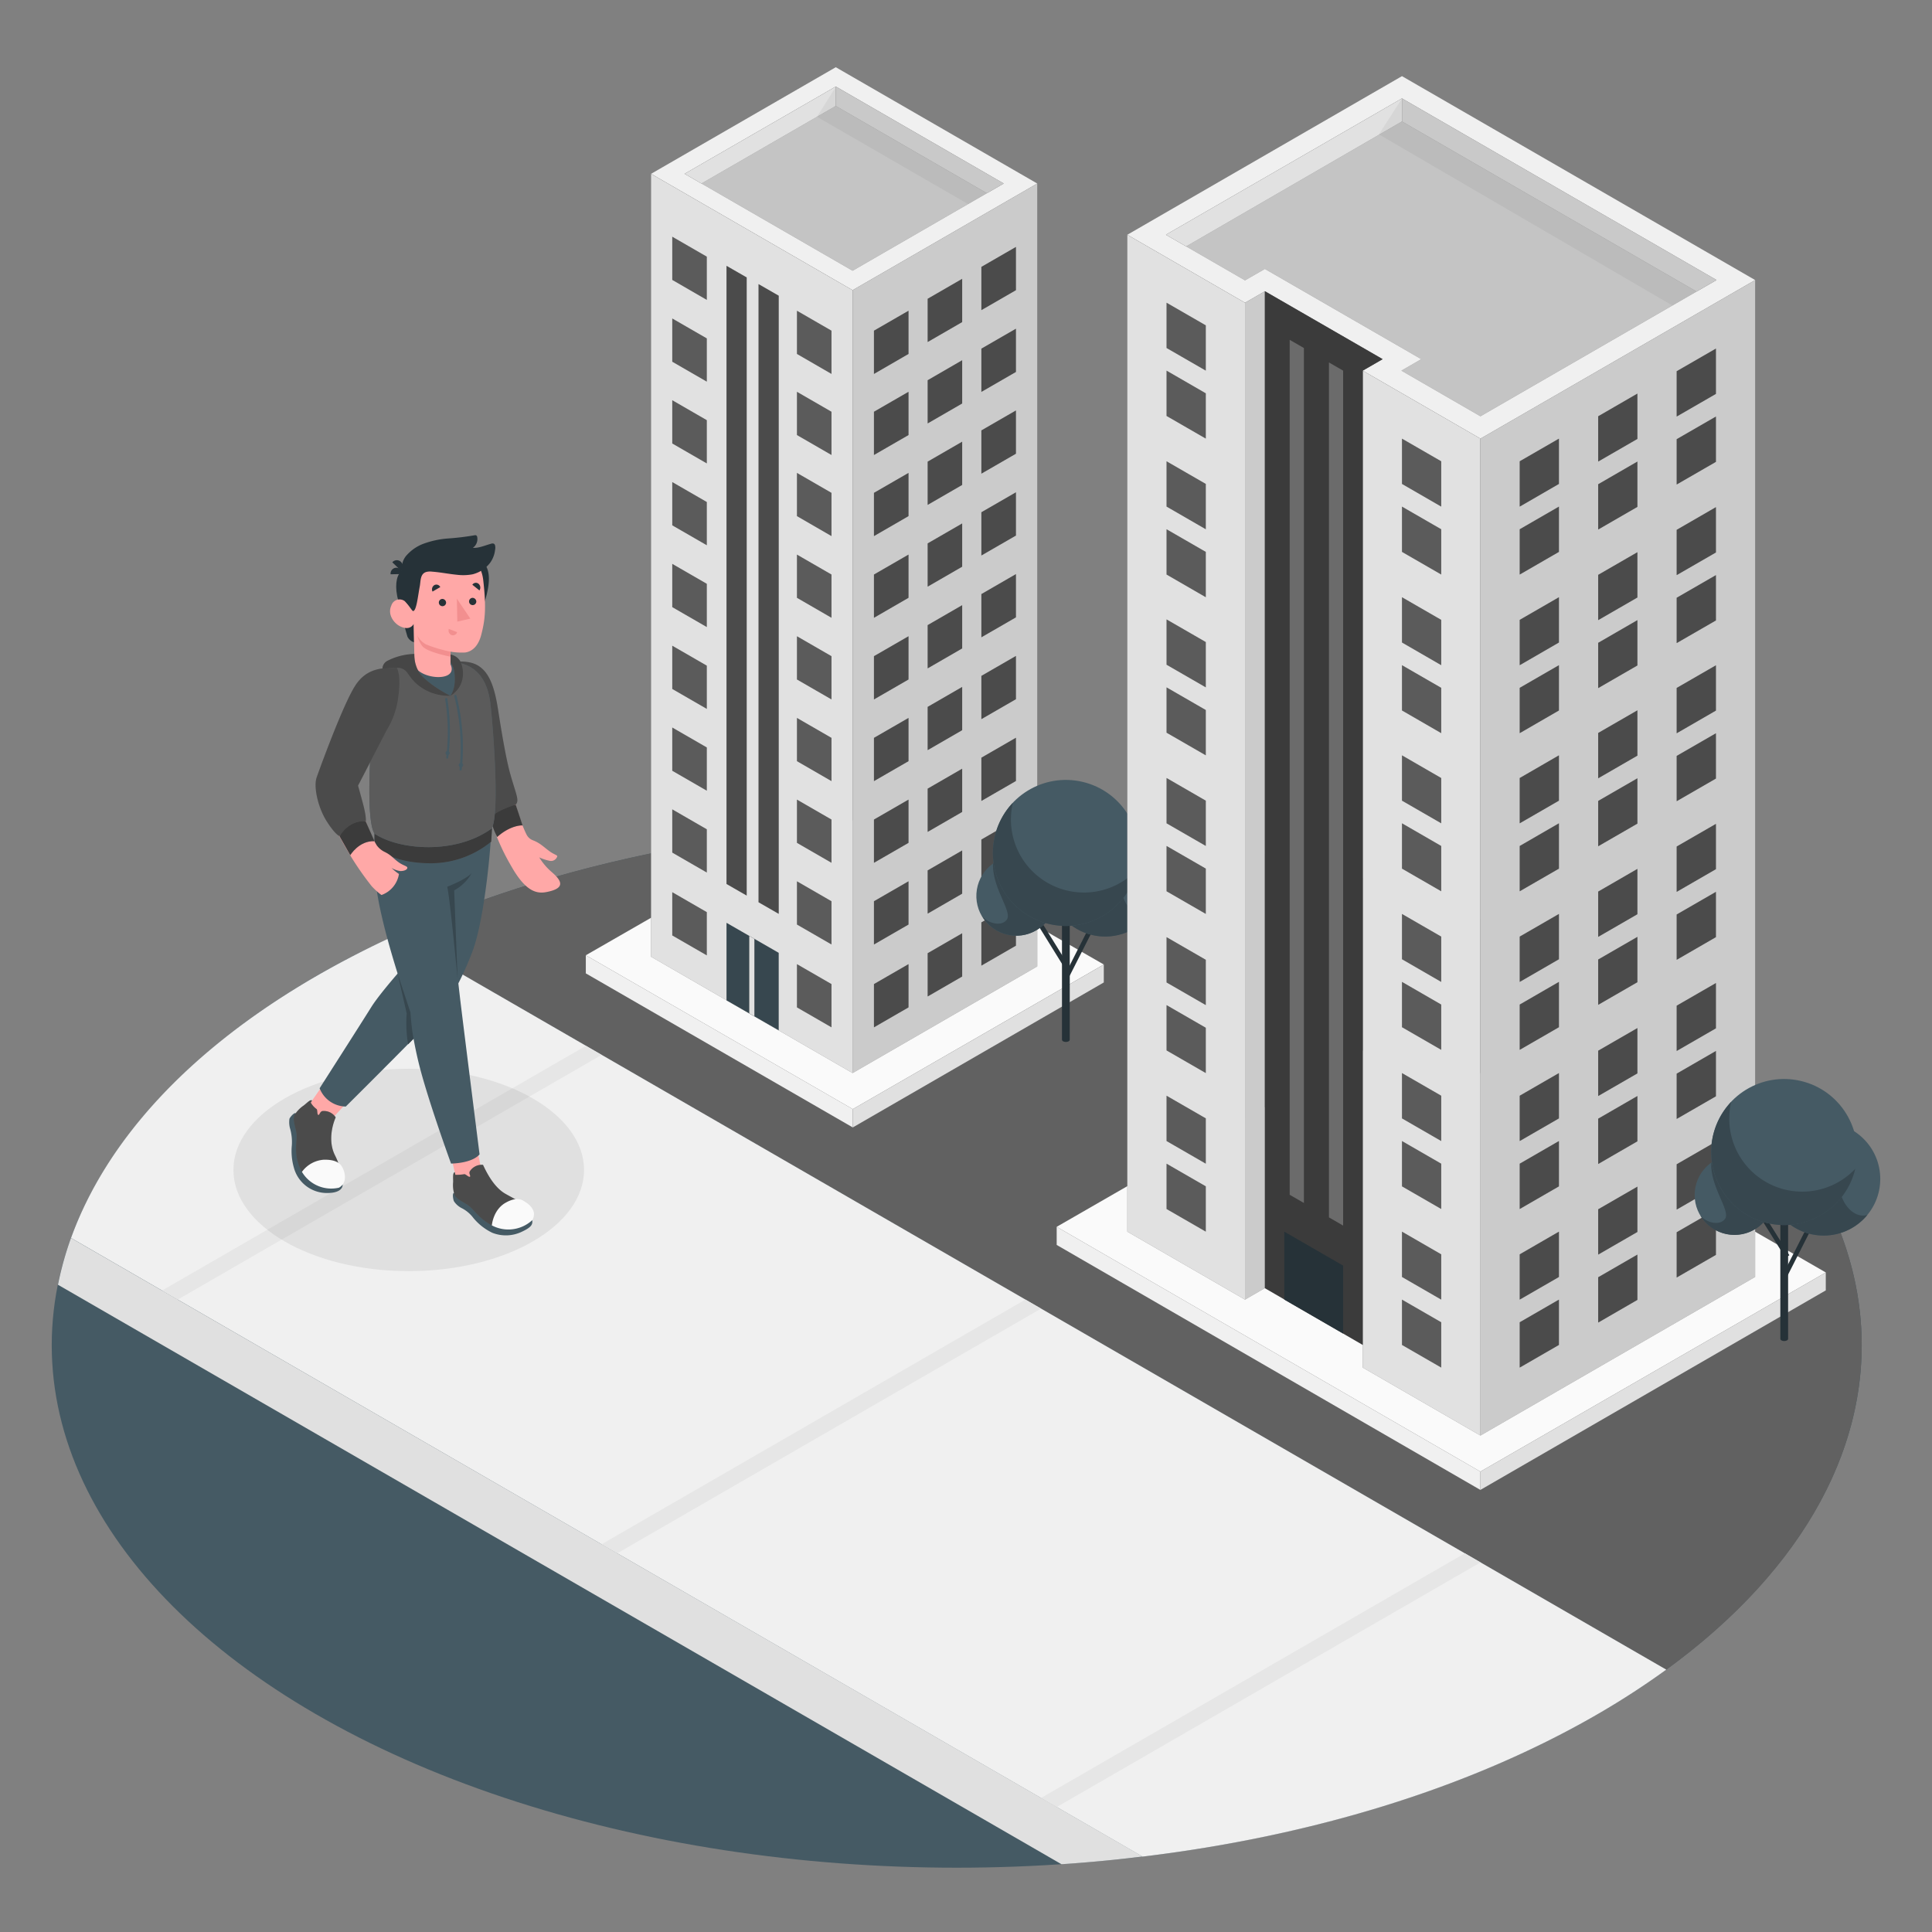 <svg xmlns="http://www.w3.org/2000/svg" viewBox="0 0 500 500"><rect x="0" y="0" width="500" height="500" fill="#808080" stroke="none"/><g id="freepik--Floor--inject-47"><ellipse id="freepik--floor--inject-47" cx="247.6" cy="348.14" rx="234.21" ry="135.22" style="fill:#455a64"></ellipse><path d="M413.22,252.53c-85-49.08-219.09-52.54-311-10.39l329,190C504.21,379,498.22,301.6,413.22,252.53Z" style="fill:#6B6B6B"></path><path d="M413.22,252.53c-85-49.08-219.09-52.54-311-10.39l329,190C504.21,379,498.22,301.6,413.22,252.53Z" style="opacity:0.1"></path><path d="M82,252.53c-33.43,19.3-54.63,43-63.62,67.86l277.31,160.1c43.07-5.19,84.1-17.43,117.54-36.73a205.22,205.22,0,0,0,18-11.66l-329-190Q91.71,246.94,82,252.53Z" style="fill:#f0f0f0"></path><polygon points="269.41 465.32 379.09 402 383.15 404.35 273.47 467.67 269.41 465.32" style="fill:#e6e6e6"></polygon><polygon points="155.67 399.66 265.35 336.34 269.41 338.68 159.73 402 155.67 399.66" style="fill:#e6e6e6"></polygon><polygon points="41.93 333.99 151.61 270.67 155.67 273.02 45.99 336.34 41.93 333.99" style="fill:#e6e6e6"></polygon><path d="M274.71,482.46q10.55-.7,21-2L18.37,320.39h0A85.46,85.46,0,0,0,15,332.49Z" style="fill:#e0e0e0"></path></g><g id="freepik--Shadow--inject-47"><ellipse id="freepik--shadow--inject-47" cx="105.78" cy="302.78" rx="45.37" ry="26.19" style="opacity:0.07"></ellipse></g><g id="freepik--Buildings--inject-47"><polygon points="220.7 287.04 151.61 247.22 216.54 209.9 285.66 249.61 220.7 287.04" style="fill:#fafafa"></polygon><polygon points="151.61 247.22 220.7 287.04 220.7 291.78 151.61 251.91 151.61 247.22" style="fill:#f0f0f0"></polygon><polygon points="285.66 249.62 220.7 287.04 220.7 291.78 285.66 254.26 285.66 249.62" style="fill:#e0e0e0"></polygon><polygon points="220.65 277.71 268.44 250.11 268.44 47.49 220.65 75.09 220.65 277.71" style="fill:#6B6B6B"></polygon><polygon points="220.65 277.71 268.44 250.11 268.44 47.49 220.65 75.09 220.65 277.71" style="fill:#fff;opacity:0.65"></polygon><polygon points="220.65 75.09 168.5 44.98 168.5 247.6 220.65 277.71 220.65 75.09" style="fill:#6B6B6B"></polygon><polygon points="220.65 75.09 168.5 44.98 168.5 247.6 220.65 277.71 220.65 75.09" style="fill:#fff;opacity:0.8"></polygon><polygon points="268.44 47.49 216.3 17.39 168.5 44.98 220.65 75.09 268.44 47.49" style="fill:#6B6B6B"></polygon><polygon points="268.44 47.49 216.3 17.39 168.5 44.98 220.65 75.09 268.44 47.49" style="fill:#fff;opacity:0.9"></polygon><polygon points="188.02 258.89 188.02 238.82 201.53 246.59 201.53 266.65 188.02 258.89" style="fill:#37474f"></polygon><polygon points="193.92 242.21 195.23 242.97 195.23 263.04 193.92 262.28 193.92 242.21" style="fill:#6B6B6B"></polygon><polygon points="193.92 242.21 195.23 242.97 195.23 263.04 193.92 262.28 193.92 242.21" style="fill:#fff;opacity:0.8"></polygon><polygon points="215.19 265.87 215.19 254.68 206.25 249.52 206.25 260.71 215.19 265.87" style="fill:#6B6B6B"></polygon><polygon points="215.19 244.43 215.19 233.24 206.25 228.08 206.25 239.27 215.19 244.43" style="fill:#6B6B6B"></polygon><polygon points="215.19 223.29 215.19 212.1 206.25 206.94 206.25 218.13 215.19 223.29" style="fill:#6B6B6B"></polygon><polygon points="215.19 202.15 215.19 190.96 206.25 185.8 206.25 196.99 215.19 202.15" style="fill:#6B6B6B"></polygon><polygon points="215.19 181.01 215.19 169.82 206.25 164.66 206.25 175.85 215.19 181.01" style="fill:#6B6B6B"></polygon><polygon points="215.19 159.88 215.19 148.69 206.25 143.53 206.25 154.71 215.19 159.88" style="fill:#6B6B6B"></polygon><polygon points="215.19 138.74 215.19 127.55 206.25 122.39 206.25 133.57 215.19 138.74" style="fill:#6B6B6B"></polygon><polygon points="215.19 117.75 215.19 106.56 206.25 101.4 206.25 112.59 215.19 117.75" style="fill:#6B6B6B"></polygon><polygon points="215.19 96.77 215.19 85.58 206.25 80.42 206.25 91.6 215.19 96.77" style="fill:#6B6B6B"></polygon><polygon points="182.92 247.25 182.92 236.06 173.98 230.9 173.98 242.09 182.92 247.25" style="fill:#6B6B6B"></polygon><polygon points="182.92 225.81 182.92 214.62 173.98 209.46 173.98 220.65 182.92 225.81" style="fill:#6B6B6B"></polygon><polygon points="182.92 204.63 182.92 193.44 173.98 188.28 173.98 199.47 182.92 204.63" style="fill:#6B6B6B"></polygon><polygon points="182.92 183.46 182.92 172.27 173.98 167.11 173.98 178.3 182.92 183.46" style="fill:#6B6B6B"></polygon><polygon points="182.92 162.28 182.92 151.09 173.98 145.93 173.98 157.12 182.92 162.28" style="fill:#6B6B6B"></polygon><polygon points="182.92 141.11 182.92 129.92 173.98 124.76 173.98 135.95 182.92 141.11" style="fill:#6B6B6B"></polygon><polygon points="182.92 119.93 182.92 108.74 173.98 103.58 173.98 114.77 182.92 119.93" style="fill:#6B6B6B"></polygon><polygon points="182.92 98.77 182.92 87.58 173.98 82.42 173.98 93.61 182.92 98.77" style="fill:#6B6B6B"></polygon><polygon points="182.92 77.61 182.92 66.42 173.98 61.26 173.98 72.44 182.92 77.61" style="fill:#6B6B6B"></polygon><g style="opacity:0.15"><polygon points="215.19 265.87 215.19 254.68 206.25 249.52 206.25 260.71 215.19 265.87"></polygon><polygon points="215.19 244.43 215.19 233.24 206.25 228.08 206.25 239.27 215.19 244.43"></polygon><polygon points="215.19 223.29 215.19 212.1 206.25 206.94 206.25 218.13 215.19 223.29"></polygon><polygon points="215.19 202.15 215.19 190.96 206.25 185.8 206.25 196.99 215.19 202.15"></polygon><polygon points="215.19 181.01 215.19 169.82 206.25 164.66 206.25 175.85 215.19 181.01"></polygon><polygon points="215.19 159.88 215.19 148.69 206.25 143.53 206.25 154.71 215.19 159.88"></polygon><polygon points="215.19 138.74 215.19 127.55 206.25 122.39 206.25 133.57 215.19 138.74"></polygon><polygon points="215.19 117.75 215.19 106.56 206.25 101.4 206.25 112.59 215.19 117.75"></polygon><polygon points="215.19 96.77 215.19 85.58 206.25 80.42 206.25 91.6 215.19 96.77"></polygon><polygon points="182.92 247.25 182.92 236.06 173.98 230.9 173.98 242.09 182.92 247.25"></polygon><polygon points="182.92 225.81 182.92 214.62 173.98 209.46 173.98 220.65 182.92 225.81"></polygon><polygon points="182.92 204.63 182.92 193.44 173.98 188.28 173.98 199.47 182.92 204.63"></polygon><polygon points="182.92 183.46 182.92 172.27 173.98 167.11 173.98 178.3 182.92 183.46"></polygon><polygon points="182.92 162.28 182.92 151.09 173.98 145.93 173.98 157.12 182.92 162.28"></polygon><polygon points="182.92 141.11 182.92 129.92 173.98 124.76 173.98 135.95 182.92 141.11"></polygon><polygon points="182.92 119.93 182.92 108.74 173.98 103.58 173.98 114.77 182.92 119.93"></polygon><polygon points="182.92 98.77 182.92 87.58 173.98 82.42 173.98 93.61 182.92 98.77"></polygon><polygon points="182.92 77.61 182.92 66.42 173.98 61.26 173.98 72.44 182.92 77.61"></polygon></g><polygon points="188.02 68.8 193.24 71.8 193.24 231.77 188.02 228.77 188.02 68.8" style="fill:#6B6B6B"></polygon><polygon points="196.31 73.53 201.53 76.53 201.53 236.5 196.31 233.5 196.31 73.53" style="fill:#6B6B6B"></polygon><g style="opacity:0.3"><polygon points="188.02 68.8 193.24 71.8 193.24 231.77 188.02 228.77 188.02 68.8"></polygon><polygon points="196.31 73.53 201.53 76.53 201.53 236.5 196.31 233.5 196.31 73.53"></polygon></g><polygon points="177.19 44.98 216.3 22.41 259.75 47.49 220.65 70.07 177.19 44.98" style="fill:#6B6B6B"></polygon><polygon points="177.19 44.98 216.3 22.41 259.75 47.49 220.65 70.07 177.19 44.98" style="fill:#fff;opacity:0.6"></polygon><polygon points="216.3 22.41 216.3 27.42 255.41 50 259.75 47.49 216.3 22.41" style="fill:#6B6B6B"></polygon><polygon points="216.3 22.41 216.3 27.42 255.41 50 259.75 47.49 216.3 22.41" style="fill:#fff;opacity:0.7"></polygon><polygon points="216.3 22.41 177.19 44.98 181.54 47.49 216.3 27.42 216.3 22.41" style="fill:#6B6B6B"></polygon><polygon points="216.3 22.41 177.19 44.98 181.54 47.49 216.3 27.42 216.3 22.41" style="fill:#fff;opacity:0.8"></polygon><polygon points="226.18 265.87 226.18 254.68 235.12 249.52 235.12 260.71 226.18 265.87" style="fill:#6B6B6B"></polygon><polygon points="240.08 257.88 240.08 246.69 249.01 241.53 249.01 252.72 240.08 257.88" style="fill:#6B6B6B"></polygon><polygon points="253.98 249.9 253.98 238.71 262.92 233.55 262.92 244.74 253.98 249.9" style="fill:#6B6B6B"></polygon><polygon points="226.18 244.43 226.18 233.24 235.12 228.08 235.12 239.27 226.18 244.43" style="fill:#6B6B6B"></polygon><polygon points="240.08 236.44 240.08 225.26 249.01 220.1 249.01 231.28 240.08 236.44" style="fill:#6B6B6B"></polygon><polygon points="253.98 228.46 253.98 217.27 262.92 212.11 262.92 223.3 253.98 228.46" style="fill:#6B6B6B"></polygon><polygon points="226.18 223.29 226.18 212.1 235.12 206.94 235.12 218.13 226.18 223.29" style="fill:#6B6B6B"></polygon><polygon points="240.08 215.29 240.08 204.1 249.01 198.94 249.01 210.13 240.08 215.29" style="fill:#6B6B6B"></polygon><polygon points="253.98 207.28 253.98 196.09 262.92 190.93 262.92 202.12 253.98 207.28" style="fill:#6B6B6B"></polygon><polygon points="226.18 202.15 226.18 190.96 235.12 185.8 235.12 196.99 226.18 202.15" style="fill:#6B6B6B"></polygon><polygon points="240.08 194.13 240.08 182.94 249.01 177.78 249.01 188.97 240.08 194.13" style="fill:#6B6B6B"></polygon><polygon points="253.98 186.11 253.98 174.92 262.92 169.76 262.92 180.95 253.98 186.11" style="fill:#6B6B6B"></polygon><polygon points="226.18 181.01 226.18 169.82 235.12 164.66 235.12 175.85 226.18 181.01" style="fill:#6B6B6B"></polygon><polygon points="240.08 172.97 240.08 161.78 249.01 156.62 249.01 167.81 240.08 172.97" style="fill:#6B6B6B"></polygon><polygon points="253.98 164.93 253.98 153.75 262.92 148.58 262.92 159.77 253.98 164.93" style="fill:#6B6B6B"></polygon><polygon points="226.18 159.88 226.18 148.69 235.12 143.53 235.12 154.71 226.18 159.88" style="fill:#6B6B6B"></polygon><polygon points="240.08 151.82 240.08 140.63 249.01 135.47 249.01 146.66 240.08 151.82" style="fill:#6B6B6B"></polygon><polygon points="253.98 143.76 253.98 132.57 262.92 127.41 262.92 138.6 253.98 143.76" style="fill:#6B6B6B"></polygon><polygon points="226.18 138.74 226.18 127.55 235.12 122.39 235.12 133.57 226.18 138.74" style="fill:#6B6B6B"></polygon><polygon points="240.08 130.66 240.08 119.47 249.01 114.31 249.01 125.5 240.08 130.66" style="fill:#6B6B6B"></polygon><polygon points="253.98 122.58 253.98 111.39 262.92 106.23 262.92 117.42 253.98 122.58" style="fill:#6B6B6B"></polygon><polygon points="226.18 117.75 226.18 106.56 235.12 101.4 235.12 112.59 226.18 117.75" style="fill:#6B6B6B"></polygon><polygon points="240.08 109.58 240.08 98.4 249.01 93.23 249.01 104.42 240.08 109.58" style="fill:#6B6B6B"></polygon><polygon points="253.98 101.42 253.98 90.23 262.92 85.07 262.92 96.26 253.98 101.42" style="fill:#6B6B6B"></polygon><polygon points="226.18 96.77 226.18 85.58 235.12 80.42 235.12 91.6 226.18 96.77" style="fill:#6B6B6B"></polygon><polygon points="240.08 88.51 240.08 77.32 249.01 72.16 249.01 83.35 240.08 88.51" style="fill:#6B6B6B"></polygon><polygon points="253.98 80.26 253.98 69.07 262.92 63.91 262.92 75.1 253.98 80.26" style="fill:#6B6B6B"></polygon><g style="opacity:0.3"><polygon points="226.18 265.87 226.18 254.68 235.12 249.52 235.12 260.71 226.18 265.87"></polygon><polygon points="240.08 257.88 240.08 246.69 249.01 241.53 249.01 252.72 240.08 257.88"></polygon><polygon points="253.98 249.9 253.98 238.71 262.92 233.55 262.92 244.74 253.98 249.9"></polygon><polygon points="226.18 244.43 226.18 233.24 235.12 228.08 235.12 239.27 226.18 244.43"></polygon><polygon points="240.08 236.44 240.08 225.26 249.01 220.1 249.01 231.28 240.08 236.44"></polygon><polygon points="253.98 228.46 253.98 217.27 262.92 212.11 262.92 223.3 253.98 228.46"></polygon><polygon points="226.18 223.29 226.18 212.1 235.12 206.94 235.12 218.13 226.18 223.29"></polygon><polygon points="240.08 215.29 240.08 204.1 249.01 198.94 249.01 210.13 240.08 215.29"></polygon><polygon points="253.98 207.28 253.98 196.09 262.92 190.93 262.92 202.12 253.98 207.28"></polygon><polygon points="226.18 202.15 226.18 190.96 235.12 185.8 235.12 196.99 226.18 202.15"></polygon><polygon points="240.08 194.13 240.08 182.94 249.01 177.78 249.01 188.97 240.08 194.13"></polygon><polygon points="253.98 186.11 253.98 174.92 262.92 169.76 262.92 180.95 253.98 186.11"></polygon><polygon points="226.18 181.01 226.18 169.82 235.12 164.66 235.12 175.85 226.18 181.01"></polygon><polygon points="240.08 172.97 240.08 161.78 249.01 156.62 249.01 167.81 240.08 172.97"></polygon><polygon points="253.98 164.93 253.98 153.75 262.92 148.58 262.92 159.77 253.98 164.93"></polygon><polygon points="226.18 159.88 226.18 148.69 235.12 143.53 235.12 154.71 226.18 159.88"></polygon><polygon points="240.08 151.82 240.08 140.63 249.01 135.47 249.01 146.66 240.08 151.82"></polygon><polygon points="253.98 143.76 253.98 132.57 262.92 127.41 262.92 138.6 253.98 143.76"></polygon><polygon points="226.18 138.74 226.18 127.55 235.12 122.39 235.12 133.57 226.18 138.74"></polygon><polygon points="240.08 130.66 240.08 119.47 249.01 114.31 249.01 125.5 240.08 130.66"></polygon><polygon points="253.98 122.58 253.98 111.39 262.92 106.23 262.92 117.42 253.98 122.58"></polygon><polygon points="226.18 117.75 226.18 106.56 235.12 101.4 235.12 112.59 226.18 117.75"></polygon><polygon points="240.08 109.58 240.08 98.4 249.01 93.23 249.01 104.42 240.08 109.58"></polygon><polygon points="253.98 101.42 253.98 90.23 262.92 85.07 262.92 96.26 253.98 101.42"></polygon><polygon points="226.18 96.77 226.18 85.58 235.12 80.42 235.12 91.6 226.18 96.77"></polygon><polygon points="240.08 88.51 240.08 77.32 249.01 72.16 249.01 83.35 240.08 88.51"></polygon><polygon points="253.98 80.26 253.98 69.07 262.92 63.91 262.92 75.1 253.98 80.26"></polygon></g><polygon points="216.35 22.4 211.44 30.23 250.55 52.81 259.75 47.49 216.35 22.4" style="opacity:0.05"></polygon><rect x="271.83" y="246.03" width="14.68" height="1.2" transform="translate(-67.09 383.99) rotate(-63.1)" style="fill:#263238"></rect><rect x="271.76" y="238.16" width="1.2" height="12.31" transform="translate(-87.81 179.92) rotate(-31.76)" style="fill:#263238"></rect><path d="M276.85,237.52v31.56a.53.53,0,0,1-.29.41,1.61,1.61,0,0,1-1.42,0,.52.52,0,0,1-.3-.41V237.52Z" style="fill:#263238"></path><circle cx="286.05" cy="227.7" r="14.65" style="fill:#455a64"></circle><path d="M290.65,224c1.89-5.95,3.9-8.27,2.62-9A14.65,14.65,0,1,0,297.36,237C293,238.29,288.2,231.67,290.65,224Z" style="fill:#37474f"></path><circle cx="262.97" cy="231.85" r="10.3" transform="translate(-8.01 454.29) rotate(-80.78)" style="fill:#455a64"></circle><path d="M263,221.55a10.25,10.25,0,0,0-6,1.94c-.28,6.3,5.06,12.43,3.57,14.49s-5.17.8-6.45-.95a10.3,10.3,0,1,0,8.9-15.48Z" style="fill:#37474f"></path><circle cx="275.85" cy="220.75" r="18.89" transform="translate(-2.37 438.5) rotate(-76.72)" style="fill:#455a64"></circle><path d="M294.24,225.06a18.89,18.89,0,1,1-27.69-20.76,19.05,19.05,0,0,0-4.42,3.46,19.2,19.2,0,0,0-.5,4.32,18.89,18.89,0,0,0,32.61,13Z" style="fill:#37474f"></path><polygon points="383.12 380.85 273.47 317.5 362.83 266.06 472.51 329.31 383.12 380.85" style="fill:#fafafa"></polygon><polygon points="273.47 317.5 383.12 380.85 383.12 385.59 273.47 322.19 273.47 317.5" style="fill:#f0f0f0"></polygon><polygon points="472.51 329.31 383.12 380.85 383.12 385.59 472.51 333.95 472.51 329.31" style="fill:#e0e0e0"></polygon><polygon points="291.75 60.75 322.21 78.34 322.21 336.34 291.75 318.75 291.75 60.75" style="fill:#6B6B6B"></polygon><polygon points="291.75 60.75 322.21 78.34 322.21 336.34 291.75 318.75 291.75 60.75" style="fill:#fff;opacity:0.8"></polygon><polygon points="352.68 95.92 383.14 113.51 383.14 371.52 352.68 353.93 352.68 95.92" style="fill:#6B6B6B"></polygon><polygon points="352.68 95.92 383.14 113.51 383.14 371.52 352.68 353.93 352.68 95.92" style="fill:#fff;opacity:0.8"></polygon><polygon points="301.9 301.16 301.9 312.89 312.06 318.75 312.06 307.02 301.9 301.16" style="fill:#6B6B6B"></polygon><polygon points="301.9 283.57 301.9 295.3 312.06 301.16 312.06 289.43 301.9 283.57" style="fill:#6B6B6B"></polygon><polygon points="301.9 260.12 301.9 271.85 312.06 277.71 312.06 265.98 301.9 260.12" style="fill:#6B6B6B"></polygon><polygon points="301.9 242.53 301.9 254.26 312.06 260.12 312.06 248.39 301.9 242.53" style="fill:#6B6B6B"></polygon><polygon points="301.9 136.97 301.9 148.69 312.06 154.56 312.06 142.83 301.9 136.97" style="fill:#6B6B6B"></polygon><polygon points="301.9 119.38 301.9 131.1 312.06 136.97 312.06 125.24 301.9 119.38" style="fill:#6B6B6B"></polygon><polygon points="301.9 95.92 301.9 107.65 312.06 113.51 312.06 101.79 301.9 95.92" style="fill:#6B6B6B"></polygon><polygon points="301.9 78.34 301.9 90.06 312.06 95.92 312.06 84.2 301.9 78.34" style="fill:#6B6B6B"></polygon><polygon points="362.83 336.34 362.83 348.07 372.99 353.93 372.99 342.2 362.83 336.34" style="fill:#6B6B6B"></polygon><polygon points="362.83 318.75 362.83 330.48 372.99 336.34 372.99 324.62 362.83 318.75" style="fill:#6B6B6B"></polygon><polygon points="362.83 295.3 362.83 307.03 372.99 312.89 372.99 301.16 362.83 295.3" style="fill:#6B6B6B"></polygon><polygon points="362.83 277.71 362.83 289.44 372.99 295.3 372.99 283.57 362.83 277.71" style="fill:#6B6B6B"></polygon><polygon points="362.83 172.15 362.83 183.87 372.99 189.74 372.99 178.01 362.83 172.15" style="fill:#6B6B6B"></polygon><polygon points="362.83 154.56 362.83 166.28 372.99 172.15 372.99 160.42 362.83 154.56" style="fill:#6B6B6B"></polygon><polygon points="362.83 131.11 362.83 142.83 372.99 148.69 372.99 136.97 362.83 131.11" style="fill:#6B6B6B"></polygon><polygon points="362.83 113.52 362.83 125.24 372.99 131.11 372.99 119.38 362.83 113.52" style="fill:#6B6B6B"></polygon><polygon points="301.9 218.93 301.9 230.66 312.06 236.52 312.06 224.79 301.9 218.93" style="fill:#6B6B6B"></polygon><polygon points="301.9 201.34 301.9 213.07 312.06 218.93 312.06 207.21 301.9 201.34" style="fill:#6B6B6B"></polygon><polygon points="301.9 177.89 301.9 189.62 312.06 195.48 312.06 183.75 301.9 177.89" style="fill:#6B6B6B"></polygon><polygon points="301.9 160.3 301.9 172.03 312.06 177.89 312.06 166.16 301.9 160.3" style="fill:#6B6B6B"></polygon><polygon points="362.83 254.11 362.83 265.84 372.99 271.7 372.99 259.98 362.83 254.11" style="fill:#6B6B6B"></polygon><polygon points="362.83 236.53 362.83 248.25 372.99 254.12 372.99 242.39 362.83 236.53" style="fill:#6B6B6B"></polygon><polygon points="362.83 213.07 362.83 224.8 372.99 230.66 372.99 218.94 362.83 213.07" style="fill:#6B6B6B"></polygon><polygon points="362.83 195.48 362.83 207.21 372.99 213.07 372.99 201.35 362.83 195.48" style="fill:#6B6B6B"></polygon><g style="opacity:0.15"><polygon points="301.9 301.16 301.9 312.89 312.06 318.75 312.06 307.02 301.9 301.16"></polygon><polygon points="301.9 283.57 301.9 295.3 312.06 301.16 312.06 289.43 301.9 283.57"></polygon><polygon points="301.9 260.12 301.9 271.85 312.06 277.71 312.06 265.98 301.9 260.12"></polygon><polygon points="301.9 242.53 301.9 254.26 312.06 260.12 312.06 248.39 301.9 242.53"></polygon><polygon points="301.9 136.97 301.9 148.69 312.06 154.56 312.06 142.83 301.9 136.97"></polygon><polygon points="301.9 119.38 301.9 131.1 312.06 136.97 312.06 125.24 301.9 119.38"></polygon><polygon points="301.9 95.92 301.9 107.65 312.06 113.51 312.06 101.79 301.9 95.92"></polygon><polygon points="301.9 78.34 301.9 90.06 312.06 95.92 312.06 84.2 301.9 78.34"></polygon><polygon points="362.83 336.34 362.83 348.07 372.99 353.93 372.99 342.2 362.83 336.34"></polygon><polygon points="362.83 318.75 362.83 330.48 372.99 336.34 372.99 324.62 362.83 318.75"></polygon><polygon points="362.83 295.3 362.83 307.03 372.99 312.89 372.99 301.16 362.83 295.3"></polygon><polygon points="362.83 277.71 362.83 289.44 372.99 295.3 372.99 283.57 362.83 277.71"></polygon><polygon points="362.83 172.15 362.83 183.87 372.99 189.74 372.99 178.01 362.83 172.15"></polygon><polygon points="362.83 154.56 362.83 166.28 372.99 172.15 372.99 160.42 362.83 154.56"></polygon><polygon points="362.83 131.11 362.83 142.83 372.99 148.69 372.99 136.97 362.83 131.11"></polygon><polygon points="362.83 113.52 362.83 125.24 372.99 131.11 372.99 119.38 362.83 113.52"></polygon><polygon points="301.9 218.93 301.9 230.66 312.06 236.52 312.06 224.79 301.9 218.93"></polygon><polygon points="301.9 201.34 301.9 213.07 312.06 218.93 312.06 207.21 301.9 201.34"></polygon><polygon points="301.9 177.89 301.9 189.62 312.06 195.48 312.06 183.75 301.9 177.89"></polygon><polygon points="301.9 160.3 301.9 172.03 312.06 177.89 312.06 166.16 301.9 160.3"></polygon><polygon points="362.83 254.11 362.83 265.84 372.99 271.7 372.99 259.98 362.83 254.11"></polygon><polygon points="362.83 236.53 362.83 248.25 372.99 254.12 372.99 242.39 362.83 236.53"></polygon><polygon points="362.83 213.07 362.83 224.8 372.99 230.66 372.99 218.94 362.83 213.07"></polygon><polygon points="362.83 195.48 362.83 207.21 372.99 213.07 372.99 201.35 362.83 195.48"></polygon></g><polygon points="383.14 113.51 454.23 72.47 454.23 330.47 383.14 371.52 383.14 113.51" style="fill:#6B6B6B"></polygon><polygon points="383.14 113.51 454.23 72.47 454.23 330.47 383.14 371.52 383.14 113.51" style="fill:#fff;opacity:0.65"></polygon><polygon points="403.45 336.34 403.45 348.07 393.3 353.93 393.3 342.2 403.45 336.34" style="fill:#6B6B6B"></polygon><polygon points="403.45 318.75 403.45 330.48 393.3 336.34 393.3 324.62 403.45 318.75" style="fill:#6B6B6B"></polygon><polygon points="403.45 295.3 403.45 307.03 393.3 312.89 393.3 301.16 403.45 295.3" style="fill:#6B6B6B"></polygon><polygon points="403.45 277.71 403.45 289.44 393.3 295.3 393.3 283.57 403.45 277.71" style="fill:#6B6B6B"></polygon><polygon points="403.45 172.15 403.45 183.87 393.3 189.74 393.3 178.01 403.45 172.15" style="fill:#6B6B6B"></polygon><polygon points="403.45 154.56 403.45 166.28 393.3 172.15 393.3 160.42 403.45 154.56" style="fill:#6B6B6B"></polygon><polygon points="403.45 131.11 403.45 142.83 393.3 148.69 393.3 136.97 403.45 131.11" style="fill:#6B6B6B"></polygon><polygon points="403.45 113.52 403.45 125.24 393.3 131.11 393.3 119.38 403.45 113.52" style="fill:#6B6B6B"></polygon><polygon points="423.76 324.69 423.76 336.41 413.61 342.28 413.61 330.55 423.76 324.69" style="fill:#6B6B6B"></polygon><polygon points="423.76 307.1 423.76 318.83 413.61 324.69 413.61 312.96 423.76 307.1" style="fill:#6B6B6B"></polygon><polygon points="423.76 283.65 423.76 295.37 413.61 301.24 413.61 289.51 423.76 283.65" style="fill:#6B6B6B"></polygon><polygon points="423.76 266.06 423.76 277.79 413.61 283.65 413.61 271.92 423.76 266.06" style="fill:#6B6B6B"></polygon><polygon points="423.76 160.49 423.76 172.22 413.61 178.08 413.61 166.36 423.76 160.49" style="fill:#6B6B6B"></polygon><polygon points="423.76 142.91 423.76 154.63 413.61 160.49 413.61 148.77 423.76 142.91" style="fill:#6B6B6B"></polygon><polygon points="423.76 119.45 423.76 131.18 413.61 137.04 413.61 125.32 423.76 119.45" style="fill:#6B6B6B"></polygon><polygon points="423.76 101.86 423.76 113.59 413.61 119.45 413.61 107.73 423.76 101.86" style="fill:#6B6B6B"></polygon><polygon points="444.08 313.04 444.08 324.76 433.92 330.62 433.92 318.9 444.08 313.04" style="fill:#6B6B6B"></polygon><polygon points="444.08 295.45 444.08 307.17 433.92 313.04 433.92 301.31 444.08 295.45" style="fill:#6B6B6B"></polygon><polygon points="444.08 271.99 444.08 283.72 433.92 289.58 433.92 277.86 444.08 271.99" style="fill:#6B6B6B"></polygon><polygon points="444.08 254.41 444.08 266.13 433.92 271.99 433.92 260.27 444.08 254.41" style="fill:#6B6B6B"></polygon><polygon points="444.08 148.84 444.08 160.57 433.92 166.43 433.92 154.7 444.08 148.84" style="fill:#6B6B6B"></polygon><polygon points="444.08 131.25 444.08 142.98 433.92 148.84 433.92 137.12 444.08 131.25" style="fill:#6B6B6B"></polygon><polygon points="444.08 107.8 444.08 119.53 433.92 125.39 433.92 113.66 444.08 107.8" style="fill:#6B6B6B"></polygon><polygon points="444.08 90.21 444.08 101.94 433.92 107.8 433.92 96.07 444.08 90.21" style="fill:#6B6B6B"></polygon><polygon points="403.45 254.11 403.45 265.84 393.3 271.7 393.3 259.98 403.45 254.11" style="fill:#6B6B6B"></polygon><polygon points="403.45 236.53 403.45 248.25 393.3 254.12 393.3 242.39 403.45 236.53" style="fill:#6B6B6B"></polygon><polygon points="403.45 213.07 403.45 224.8 393.3 230.66 393.3 218.94 403.45 213.07" style="fill:#6B6B6B"></polygon><polygon points="403.45 195.48 403.45 207.21 393.3 213.07 393.3 201.35 403.45 195.48" style="fill:#6B6B6B"></polygon><polygon points="423.76 242.46 423.76 254.19 413.61 260.05 413.61 248.32 423.76 242.46" style="fill:#6B6B6B"></polygon><polygon points="423.76 224.87 423.76 236.6 413.61 242.46 413.61 230.74 423.76 224.87" style="fill:#6B6B6B"></polygon><polygon points="423.76 201.42 423.76 213.15 413.61 219.01 413.61 207.28 423.76 201.42" style="fill:#6B6B6B"></polygon><polygon points="423.76 183.83 423.76 195.56 413.61 201.42 413.61 189.69 423.76 183.83" style="fill:#6B6B6B"></polygon><polygon points="444.08 230.81 444.08 242.53 433.92 248.4 433.92 236.67 444.08 230.81" style="fill:#6B6B6B"></polygon><polygon points="444.08 213.22 444.08 224.94 433.92 230.81 433.92 219.08 444.08 213.22" style="fill:#6B6B6B"></polygon><polygon points="444.08 189.77 444.08 201.49 433.92 207.35 433.92 195.63 444.08 189.77" style="fill:#6B6B6B"></polygon><polygon points="444.08 172.18 444.08 183.9 433.92 189.77 433.92 178.04 444.08 172.18" style="fill:#6B6B6B"></polygon><g style="opacity:0.3"><polygon points="403.45 336.34 403.45 348.07 393.3 353.93 393.3 342.2 403.45 336.34"></polygon><polygon points="403.45 318.75 403.45 330.48 393.3 336.34 393.3 324.62 403.45 318.75"></polygon><polygon points="403.45 295.3 403.45 307.03 393.3 312.89 393.3 301.16 403.45 295.3"></polygon><polygon points="403.45 277.71 403.45 289.44 393.3 295.3 393.3 283.57 403.45 277.71"></polygon><polygon points="403.45 172.15 403.45 183.87 393.3 189.74 393.3 178.01 403.45 172.15"></polygon><polygon points="403.45 154.56 403.45 166.28 393.3 172.15 393.3 160.42 403.45 154.56"></polygon><polygon points="403.45 131.11 403.45 142.83 393.3 148.69 393.3 136.97 403.45 131.11"></polygon><polygon points="403.45 113.52 403.45 125.24 393.3 131.11 393.3 119.38 403.45 113.52"></polygon><polygon points="423.76 324.69 423.76 336.41 413.61 342.28 413.61 330.55 423.76 324.69"></polygon><polygon points="423.76 307.1 423.76 318.83 413.61 324.69 413.61 312.96 423.76 307.1"></polygon><polygon points="423.76 283.65 423.76 295.37 413.61 301.24 413.61 289.51 423.76 283.65"></polygon><polygon points="423.76 266.06 423.76 277.79 413.61 283.65 413.61 271.92 423.76 266.06"></polygon><polygon points="423.76 160.49 423.76 172.22 413.61 178.08 413.61 166.36 423.76 160.49"></polygon><polygon points="423.76 142.91 423.76 154.63 413.61 160.49 413.61 148.77 423.76 142.91"></polygon><polygon points="423.76 119.45 423.76 131.18 413.61 137.04 413.61 125.32 423.76 119.45"></polygon><polygon points="423.76 101.86 423.76 113.59 413.61 119.45 413.61 107.73 423.76 101.86"></polygon><polygon points="444.08 313.04 444.08 324.76 433.92 330.62 433.92 318.9 444.08 313.04"></polygon><polygon points="444.08 295.45 444.08 307.17 433.92 313.04 433.92 301.31 444.08 295.45"></polygon><polygon points="444.08 271.99 444.08 283.72 433.92 289.58 433.92 277.86 444.08 271.99"></polygon><polygon points="444.08 254.41 444.08 266.13 433.92 271.99 433.92 260.27 444.08 254.41"></polygon><polygon points="444.08 148.84 444.08 160.57 433.92 166.43 433.92 154.7 444.08 148.84"></polygon><polygon points="444.08 131.25 444.08 142.98 433.92 148.84 433.92 137.12 444.08 131.25"></polygon><polygon points="444.08 107.8 444.08 119.53 433.92 125.39 433.92 113.66 444.08 107.8"></polygon><polygon points="444.08 90.21 444.08 101.94 433.92 107.8 433.92 96.07 444.08 90.21"></polygon><polygon points="403.45 254.11 403.45 265.84 393.3 271.7 393.3 259.98 403.45 254.11"></polygon><polygon points="403.45 236.53 403.45 248.25 393.3 254.12 393.3 242.39 403.45 236.53"></polygon><polygon points="403.45 213.07 403.45 224.8 393.3 230.66 393.3 218.94 403.45 213.07"></polygon><polygon points="403.45 195.48 403.45 207.21 393.3 213.07 393.3 201.35 403.45 195.48"></polygon><polygon points="423.76 242.46 423.76 254.19 413.61 260.05 413.61 248.32 423.76 242.46"></polygon><polygon points="423.76 224.87 423.76 236.6 413.61 242.46 413.61 230.74 423.76 224.87"></polygon><polygon points="423.76 201.42 423.76 213.15 413.61 219.01 413.61 207.28 423.76 201.42"></polygon><polygon points="423.76 183.83 423.76 195.56 413.61 201.42 413.61 189.69 423.76 183.83"></polygon><polygon points="444.08 230.81 444.08 242.53 433.92 248.4 433.92 236.67 444.08 230.81"></polygon><polygon points="444.08 213.22 444.08 224.94 433.92 230.81 433.92 219.08 444.08 213.22"></polygon><polygon points="444.08 189.77 444.08 201.49 433.92 207.35 433.92 195.63 444.08 189.77"></polygon><polygon points="444.08 172.18 444.08 183.9 433.92 189.77 433.92 178.04 444.08 172.18"></polygon></g><polygon points="322.21 78.34 322.21 336.34 327.35 333.37 327.35 75.37 322.21 78.34" style="fill:#6B6B6B"></polygon><polygon points="322.21 78.34 322.21 336.34 327.35 333.37 327.35 75.37 322.21 78.34" style="fill:#fff;opacity:0.65"></polygon><polygon points="454.23 72.47 362.83 19.7 291.75 60.75 322.21 78.34 327.35 75.37 357.82 92.95 352.68 95.92 383.14 113.51 454.23 72.47" style="fill:#6B6B6B"></polygon><polygon points="454.23 72.47 362.83 19.7 291.75 60.75 322.21 78.34 327.35 75.37 357.82 92.95 352.68 95.92 383.14 113.51 454.23 72.47" style="fill:#fff;opacity:0.9"></polygon><polygon points="362.68 95.92 367.82 92.95 327.35 69.6 322.21 72.56 301.75 60.75 362.83 25.48 444.23 72.47 383.14 107.74 362.68 95.92" style="fill:#6B6B6B"></polygon><polygon points="362.68 95.92 367.82 92.95 327.35 69.6 322.21 72.56 301.75 60.75 362.83 25.48 444.23 72.47 383.14 107.74 362.68 95.92" style="fill:#fff;opacity:0.6"></polygon><polygon points="362.83 25.48 362.83 31.43 439.07 75.45 444.23 72.47 362.83 25.48" style="fill:#6B6B6B"></polygon><polygon points="362.83 25.48 362.83 31.43 439.07 75.45 444.23 72.47 362.83 25.48" style="fill:#fff;opacity:0.7"></polygon><polygon points="301.75 60.75 306.98 63.77 362.83 31.43 362.83 25.48 301.75 60.75" style="fill:#6B6B6B"></polygon><polygon points="301.75 60.75 306.98 63.77 362.83 31.43 362.83 25.48 301.75 60.75" style="fill:#fff;opacity:0.8"></polygon><polygon points="362.83 25.47 356.86 34.77 432.81 79.06 444.23 72.47 362.83 25.47" style="opacity:0.05"></polygon><polygon points="327.35 75.37 327.35 333.37 352.68 348.06 352.68 95.92 357.82 92.95 327.35 75.37" style="fill:#6B6B6B"></polygon><polygon points="327.35 75.37 327.35 333.37 352.68 348.06 352.68 95.92 357.82 92.95 327.35 75.37" style="opacity:0.45"></polygon><polygon points="332.37 336.34 332.37 318.75 347.6 327.54 347.6 345.12 332.37 336.34" style="fill:#263238"></polygon><polygon points="343.93 315.06 347.6 317.18 347.6 95.92 343.93 93.8 343.93 315.06" style="fill:#6B6B6B"></polygon><polygon points="333.77 309.21 337.45 311.33 337.45 90.07 333.77 87.95 333.77 309.21" style="fill:#6B6B6B"></polygon><rect x="457.73" y="323.44" width="14.68" height="1.2" transform="translate(-34.34 592.15) rotate(-63.1)" style="fill:#263238"></rect><rect x="457.66" y="315.57" width="1.2" height="12.31" transform="matrix(0.85, -0.53, 0.53, 0.85, -100.72, 289.35)" style="fill:#263238"></rect><path d="M462.76,314.93v31.55a.49.49,0,0,1-.3.41,1.55,1.55,0,0,1-1.42,0,.5.5,0,0,1-.29-.41V314.93Z" style="fill:#263238"></path><circle cx="471.96" cy="305.11" r="14.65" style="fill:#455a64"></circle><path d="M476.55,301.36c1.89-5.95,3.9-8.28,2.63-9a14.65,14.65,0,1,0,4.08,22.08C478.92,315.7,474.1,309.08,476.55,301.36Z" style="fill:#37474f"></path><circle cx="448.87" cy="309.26" r="10.3" style="fill:#455a64"></circle><path d="M448.87,299a10.3,10.3,0,0,0-6,1.94c-.27,6.29,5.07,12.43,3.57,14.49s-5.17.8-6.45-.95a10.3,10.3,0,1,0,8.9-15.48Z" style="fill:#37474f"></path><circle cx="461.75" cy="298.15" r="18.89" transform="translate(65.48 679.05) rotate(-76.72)" style="fill:#455a64"></circle><path d="M480.14,302.47a18.89,18.89,0,1,1-27.68-20.76,18.9,18.9,0,0,0-4.43,3.46,19.2,19.2,0,0,0-.5,4.32,18.89,18.89,0,0,0,32.61,13Z" style="fill:#37474f"></path></g><g id="freepik--Character--inject-47"><polygon points="118.46 306.81 125.11 305.3 122.96 294.86 116.16 296.68 118.46 306.81" style="fill:#ffa8a7"></polygon><path d="M117.42,308.75c-.39.17-.15,1.74.08,2.16a5.2,5.2,0,0,0,2,1.76,8.65,8.65,0,0,1,3,2.53,14.49,14.49,0,0,0,4.9,3.84,9.54,9.54,0,0,0,7.72-.3c2.56-1.2,2.76-1.95,2.61-3Z" style="fill:#455a64"></path><path d="M125,301.46c.74,1.57,2.68,5.73,5.81,7.5,2.48,1.41,5.79,2.94,7,4.87s-3.25,3.8-5.25,3.9c-1.56.07-3.62.24-5.25-.6a13.73,13.73,0,0,1-2.27-1.48c-1.41-1.1-2.49-2.55-3.52-3.44s-3.13-1.67-3.83-2.81a8.13,8.13,0,0,1-.41-3.51c0-1.23-.15-2.35.41-2.55l.16.7a12.94,12.94,0,0,0,2.32-.16c.32-.06,1.13.83,1.44.66s-.38-.85,0-1.44A3.67,3.67,0,0,1,125,301.46Z" style="fill:#6B6B6B"></path><path d="M125,301.46c.74,1.57,2.68,5.73,5.81,7.5,2.48,1.41,5.79,2.94,7,4.87s-3.25,3.8-5.25,3.9c-1.56.07-3.62.24-5.25-.6a13.73,13.73,0,0,1-2.27-1.48c-1.41-1.1-2.49-2.55-3.52-3.44s-3.13-1.67-3.83-2.81a8.13,8.13,0,0,1-.41-3.51c0-1.23-.15-2.35.41-2.55l.16.7a12.94,12.94,0,0,0,2.32-.16c.32-.06,1.13.83,1.44.66s-.38-.85,0-1.44A3.67,3.67,0,0,1,125,301.46Z" style="opacity:0.3"></path><path d="M127.29,317.13s.3-4,3.54-5.85,4.6-.51,5.16-.18,3.27,2.15,1.75,4.68A9.11,9.11,0,0,1,127.29,317.13Z" style="fill:#fafafa"></path><path d="M84.33,279.72l-4.19,6a2.91,2.91,0,0,0,1.13,3.67c1.69,1.25,3.91,1,4.42.41l3.8-4.14Z" style="fill:#ffa8a7"></path><path d="M76.5,288.09c-.38-.19-1.42,1-1.59,1.45a6.16,6.16,0,0,0,.21,2.7,12.8,12.8,0,0,1,.41,4.14,15.5,15.5,0,0,0,.51,5.75,8.84,8.84,0,0,0,8.64,6.62c3.37,0,4-1.36,4-2.14Z" style="fill:#455a64"></path><path d="M86.88,289.18c-.71,1.56-2.11,6-.18,9.83,1.3,2.59,1.91,5.11,1.21,7.25s-8.78-1.25-9.77-3a11.44,11.44,0,0,1-1.51-5.77c-.07-1.78.27-2.95.08-4.29s-1-3.26-.55-4.53a8.16,8.16,0,0,1,2.41-2.55c1-.76,1.68-1.62,2.19-1.32l-.33.55a5.21,5.21,0,0,0,1.51,1.68c.25.2.09,1.38.42,1.51s.4-.83,1.06-1A3.64,3.64,0,0,1,86.88,289.18Z" style="fill:#6B6B6B"></path><path d="M86.88,289.18c-.71,1.56-2.11,6-.18,9.83,1.3,2.59,1.91,5.11,1.21,7.25s-8.78-1.25-9.77-3a11.44,11.44,0,0,1-1.51-5.77c-.07-1.78.27-2.95.08-4.29s-1-3.26-.55-4.53a8.16,8.16,0,0,1,2.41-2.55c1-.76,1.68-1.62,2.19-1.32l-.33.55a5.21,5.21,0,0,0,1.51,1.68c.25.2.09,1.38.42,1.51s.4-.83,1.06-1A3.64,3.64,0,0,1,86.88,289.18Z" style="opacity:0.3"></path><path d="M78.14,303.28a7.6,7.6,0,0,1,5.78-3.15c3.71-.05,4.41,1.51,4.73,2.07s1.63,3.72-.92,5.17A8.82,8.82,0,0,1,78.14,303.28Z" style="fill:#fafafa"></path><path d="M127.17,212.9c.15,4.31-1.72,25-4.87,33.24a76.82,76.82,0,0,1-6.55,13.46c-.94,1.61-26.26,26.77-26.26,26.77a7.38,7.38,0,0,1-6.77-4.73s10.93-17.09,13.33-20.95S105.5,249,105.5,249l1.28-36.47Z" style="fill:#455a64"></path><path d="M115.74,229.49a36.28,36.28,0,0,0,5.22-6c4.36-6,4.36-11.18,4.36-11.18l-2.46-.21L97,213.8a137.38,137.38,0,0,0,.21,14.1c1,11.7,9,34,9,34-.14,1.61.82,8,2.35,14,2.42,9.46,8.17,25.23,8.17,25.23s5.33,0,7.38-2.38c0,0-4-31.69-5-40C118.08,249.76,115.74,229.49,115.74,229.49Z" style="fill:#455a64"></path><path d="M118.42,253.25s-2-21.08-2.68-23.76c0,0,4.85-1.85,6.34-3.54a11.54,11.54,0,0,1-4.54,4.48Z" style="fill:#37474f"></path><path d="M102.91,252l3.31,10s.27,4.08.8,6.85l-1.4,1.42a33.06,33.06,0,0,1-.37-8Z" style="fill:#37474f"></path><path d="M123.35,200.68c-4-13-4.76-26-5.52-29.33l.25,0c5.19.27,8,2.4,9.19,7.51.82,3.67,2.93,16.47,4.28,22.12,1.19,5,2.8,11.16,4.72,15a3,3,0,0,0,1.54,1.44c2,.76,2.85,1.75,4.4,2.88,1.19.87,2.09,1,2,1.34a1.68,1.68,0,0,1-2,1.13,11.82,11.82,0,0,1-2.65-.88,15.74,15.74,0,0,0,3.24,3.81c2.91,2.5,3.34,4.28-1.48,5.18-3,.57-5.76-.86-9.23-7.11a55.26,55.26,0,0,1-3.46-7.09C126.33,210.27,124.56,204.61,123.35,200.68Z" style="fill:#ffa8a7"></path><path d="M133.46,208.24l1.78,5.37s-3-.19-6.57,3a19.67,19.67,0,0,1-1.78-5S128.2,208.79,133.46,208.24Z" style="fill:#6B6B6B"></path><path d="M133.46,208.24l1.78,5.37s-3-.19-6.57,3a19.67,19.67,0,0,1-1.78-5S128.2,208.79,133.46,208.24Z" style="opacity:0.45"></path><path d="M117.09,171.35s4-.71,6.64.91,4.17,4.86,5.19,11.5,2.19,13.23,3.16,16.62c1.55,5.46,2.38,6.73,1.38,7.86,0,0-4.87,1.43-6.57,3.4a6.73,6.73,0,0,1-2-3c-.94-2.3-3.32-11.62-4.35-15.85S116.68,174.87,117.09,171.35Z" style="fill:#6B6B6B"></path><path d="M117.09,171.35s4-.71,6.64.91,4.17,4.86,5.19,11.5,2.19,13.23,3.16,16.62c1.55,5.46,2.38,6.73,1.38,7.86,0,0-4.87,1.43-6.57,3.4a6.73,6.73,0,0,1-2-3c-.94-2.3-3.32-11.62-4.35-15.85S116.68,174.87,117.09,171.35Z" style="opacity:0.3"></path><path d="M96.92,215.76l0,3.48s4.36,4.1,14.21,4.17a24.65,24.65,0,0,0,16-5.6l.21-3.42Z" style="fill:#6B6B6B"></path><path d="M96.92,215.76l0,3.48s4.36,4.1,14.21,4.17a24.65,24.65,0,0,0,16-5.6l.21-3.42Z" style="opacity:0.45"></path><path d="M126.92,182.12c-.56-4.67-2.61-10.35-9.83-10.77l-9.32.27c-2.31.56-4.87,1-7.28,1.83L96,193.28s-1.39,18.9.93,22.48c6.59,4.35,21.1,5.38,30.35-1.37C129.43,210.09,127.47,186.75,126.92,182.12Z" style="fill:#455a64"></path><path d="M126.92,182.12c-.56-4.67-2.61-10.35-9.83-10.77,0,0,2.36,5.27-.51,8.72A15.74,15.74,0,0,1,106.13,172c-1.85.42-3.79.84-5.64,1.45L96,193.28s-1.39,18.9.93,22.48c6.59,4.35,21.1,5.38,30.35-1.37C129.43,210.09,127.47,186.75,126.92,182.12Z" style="fill:#6B6B6B"></path><path d="M126.92,182.12c-.56-4.67-2.61-10.35-9.83-10.77,0,0,2.36,5.27-.51,8.72A15.74,15.74,0,0,1,106.13,172c-1.85.42-3.79.84-5.64,1.45L96,193.28s-1.39,18.9.93,22.48c6.59,4.35,21.1,5.38,30.35-1.37C129.43,210.09,127.47,186.75,126.92,182.12Z" style="opacity:0.15"></path><path d="M108.13,153.1a9.22,9.22,0,0,0,9,9.41c5,0,8-4.33,9-9.41,2-9.3-4-9.42-9-9.42A9.23,9.23,0,0,0,108.13,153.1Z" style="fill:#263238"></path><path d="M103.51,156.9a78.55,78.55,0,0,0,1.95,7.9,2.91,2.91,0,0,0,1.7,1.43l-.1-4.77Z" style="fill:#263238"></path><path d="M105.25,147.19s-1-.25-2,1.4c-.9,1.41-1.11,4.59.31,8.31l2.62.32Z" style="fill:#263238"></path><path d="M104.29,148.56l-3.2.06a1.51,1.51,0,0,1,1.46-1.69A1.76,1.76,0,0,1,104.29,148.56Z" style="fill:#263238"></path><path d="M103.9,147.8l-2.37-2.28a1.53,1.53,0,0,1,2.25-.09A1.75,1.75,0,0,1,103.9,147.8Z" style="fill:#263238"></path><path d="M106.91,157.22c-.53.32-1.27-.72-1.92-1.43a2.23,2.23,0,0,0-3.72.94c-1.07,2.35.74,4.59,2.24,5.34,2.7,1.34,3.55-.61,3.55-.61l.22,10.74c1.35,3.72,11.51,4.44,9.31-.28v-3.27a17.44,17.44,0,0,0,3.85.21c2.11-.34,3.43-2.07,4.07-4.44,1-3.81,1.41-6.88.54-14.37-1-8.21-10.12-8.3-15.07-5.05S106.91,157.22,106.91,157.22Z" style="fill:#ffa8a7"></path><path d="M118.34,148.76c-2.19-.21-4.36-.66-6.55-.82a4,4,0,0,0-1.42.07c-1.69.45-1.47,2.41-1.74,3.77-.46,2.35-.84,6.34-1.72,6.36-.26,0-1.27-1.73-1.92-2.35a3.4,3.4,0,0,1-.58-1.79,29.57,29.57,0,0,1-.33-2.95c-.07-.83-.15-1.68-.15-2.52a12,12,0,0,1,.22-2.81,4.9,4.9,0,0,1,1.17-2.11l.17-.18a11,11,0,0,1,3.92-2.64,23.39,23.39,0,0,1,6.63-1.44,66.34,66.34,0,0,0,6.76-.82.74.74,0,0,1,.39,0,.6.6,0,0,1,.32.5,2.78,2.78,0,0,1-1.13,2.75c1.51.12,3.25-.67,4.71-1.06a1,1,0,0,1,.74,0,.73.73,0,0,1,.29.42,2.74,2.74,0,0,1,0,1.21,7,7,0,0,1-1.3,3.33,8.22,8.22,0,0,1-4.52,2.95A13.07,13.07,0,0,1,118.34,148.76Z" style="fill:#263238"></path><path d="M116.58,168.65a34.68,34.68,0,0,1-6.34-1.89,5.54,5.54,0,0,1-2.27-2.34,7.93,7.93,0,0,0,1.29,2.76c1.2,1.6,7.32,2.77,7.32,2.77Z" style="fill:#f28f8f"></path><path d="M115.45,156a.94.94,0,1,1-.94-1A1,1,0,0,1,115.45,156Z" style="fill:#263238"></path><path d="M113.94,151.94l-2,1.16a1.28,1.28,0,0,1,.47-1.67A1.1,1.1,0,0,1,113.94,151.94Z" style="fill:#263238"></path><path d="M116.15,162.76l2.15.84a1.12,1.12,0,0,1-1.46.75A1.28,1.28,0,0,1,116.15,162.76Z" style="fill:#f28f8f"></path><path d="M124.08,152.8l-1.84-1.47a1.09,1.09,0,0,1,1.6-.26A1.31,1.31,0,0,1,124.08,152.8Z" style="fill:#263238"></path><path d="M123.27,155.72a.94.94,0,1,1-.94-1A1,1,0,0,1,123.27,155.72Z" style="fill:#263238"></path><polygon points="118.24 154.93 118.35 160.87 121.72 160.1 118.24 154.93" style="fill:#f28f8f"></polygon><path d="M103.13,223.13c-1.4-1-1.79-1.78-3.61-2.67a5.49,5.49,0,0,1-2-1.66c-2.16-3.5-4.81-11-5.81-15.18,3.28-5.79,7.69-15.2,7.69-15.2s6.18-5.62,1.06-15c-3.85,0-7.88,3.17-9.18,6.27-2.44,5.85-6.26,14-8.35,22.55a6.46,6.46,0,0,0,0,3.38c1.13,4,4.76,10.77,8,16.22a78,78,0,0,0,5.26,7.5,17.83,17.83,0,0,0,2.53,2.29,6.94,6.94,0,0,0,4.53-5.45,12.53,12.53,0,0,1-1.92-1.56,6,6,0,0,0,2.26.81c1.2,0,1.85-.44,1.83-.87S104.31,224,103.13,223.13Z" style="fill:#ffa8a7"></path><path d="M102.69,172.81c-3.19.09-7.58-.25-10.73,4.59s-9.13,21.29-10,23.76.33,7.81,2.58,11.37,3.35,3.86,3.35,3.86,3-3.78,6.77-3.82c0,0,.23-.89-.65-4.31-1-3.75-1.35-4.93-1.35-4.93L100.06,189a21.06,21.06,0,0,0,3-8.52C103.93,174.58,102.69,172.81,102.69,172.81Z" style="fill:#6B6B6B"></path><path d="M102.69,172.81c-3.19.09-7.58-.25-10.73,4.59s-9.13,21.29-10,23.76.33,7.81,2.58,11.37,3.35,3.86,3.35,3.86,3-3.78,6.77-3.82c0,0,.23-.89-.65-4.31-1-3.75-1.35-4.93-1.35-4.93L100.06,189a21.06,21.06,0,0,0,3-8.52C103.93,174.58,102.69,172.81,102.69,172.81Z" style="opacity:0.3"></path><path d="M87.86,216.39l2.79,4.93s2.25-3.79,6.27-3.62l-2.29-5.13S90.73,211.87,87.86,216.39Z" style="fill:#6B6B6B"></path><path d="M87.86,216.39l2.79,4.93s2.25-3.79,6.27-3.62l-2.29-5.13S90.73,211.87,87.86,216.39Z" style="opacity:0.45"></path><path d="M116.58,180.07c-3.55-1.69-7.83-4.93-8.42-6.62a9.17,9.17,0,0,1-.94-4.21,16.25,16.25,0,0,0-7,1.8,2.36,2.36,0,0,0-1.25,2l3.75-.19a2.94,2.94,0,0,1,2.38.9c.82.8,1.67,3.09,5.25,4.95A12.82,12.82,0,0,0,116.58,180.07Z" style="fill:#6B6B6B"></path><path d="M116.58,180.07c-3.55-1.69-7.83-4.93-8.42-6.62a9.17,9.17,0,0,1-.94-4.21,16.25,16.25,0,0,0-7,1.8,2.36,2.36,0,0,0-1.25,2l3.75-.19a2.94,2.94,0,0,1,2.38.9c.82.8,1.67,3.09,5.25,4.95A12.82,12.82,0,0,0,116.58,180.07Z" style="opacity:0.35"></path><path d="M116.58,180.07a6.58,6.58,0,0,0,3-3.9,7.53,7.53,0,0,0-.39-4.92,3.74,3.74,0,0,0-2.59-1.86v2a6,6,0,0,1,1,2.51C117.73,175.27,118,177.94,116.58,180.07Z" style="fill:#6B6B6B"></path><path d="M116.58,180.07a6.58,6.58,0,0,0,3-3.9,7.53,7.53,0,0,0-.39-4.92,3.74,3.74,0,0,0-2.59-1.86v2a6,6,0,0,1,1,2.51C117.73,175.27,118,177.94,116.58,180.07Z" style="opacity:0.35"></path><path d="M115.74,196.35h0a.28.28,0,0,1-.25-.32,53.52,53.52,0,0,0-.29-15.1.3.3,0,0,1,.58-.11A54.66,54.66,0,0,1,116,196.1.29.29,0,0,1,115.74,196.35Z" style="fill:#455a64"></path><path d="M115.31,194.89a.57.57,0,0,1,.57-.56.57.57,0,0,1,0,1.13A.57.57,0,0,1,115.31,194.89Z" style="fill:#455a64"></path><path d="M119.18,199.42h0a.29.29,0,0,1-.26-.32,53.84,53.84,0,0,0-1.35-18.9.3.3,0,0,1,.2-.36.29.29,0,0,1,.36.2,54.54,54.54,0,0,1,1.37,19.12A.29.29,0,0,1,119.18,199.42Z" style="fill:#455a64"></path><path d="M118.73,198a.56.56,0,0,1,.56-.56.57.57,0,0,1,.57.56.58.58,0,0,1-.57.57A.57.57,0,0,1,118.73,198Z" style="fill:#455a64"></path></g></svg>